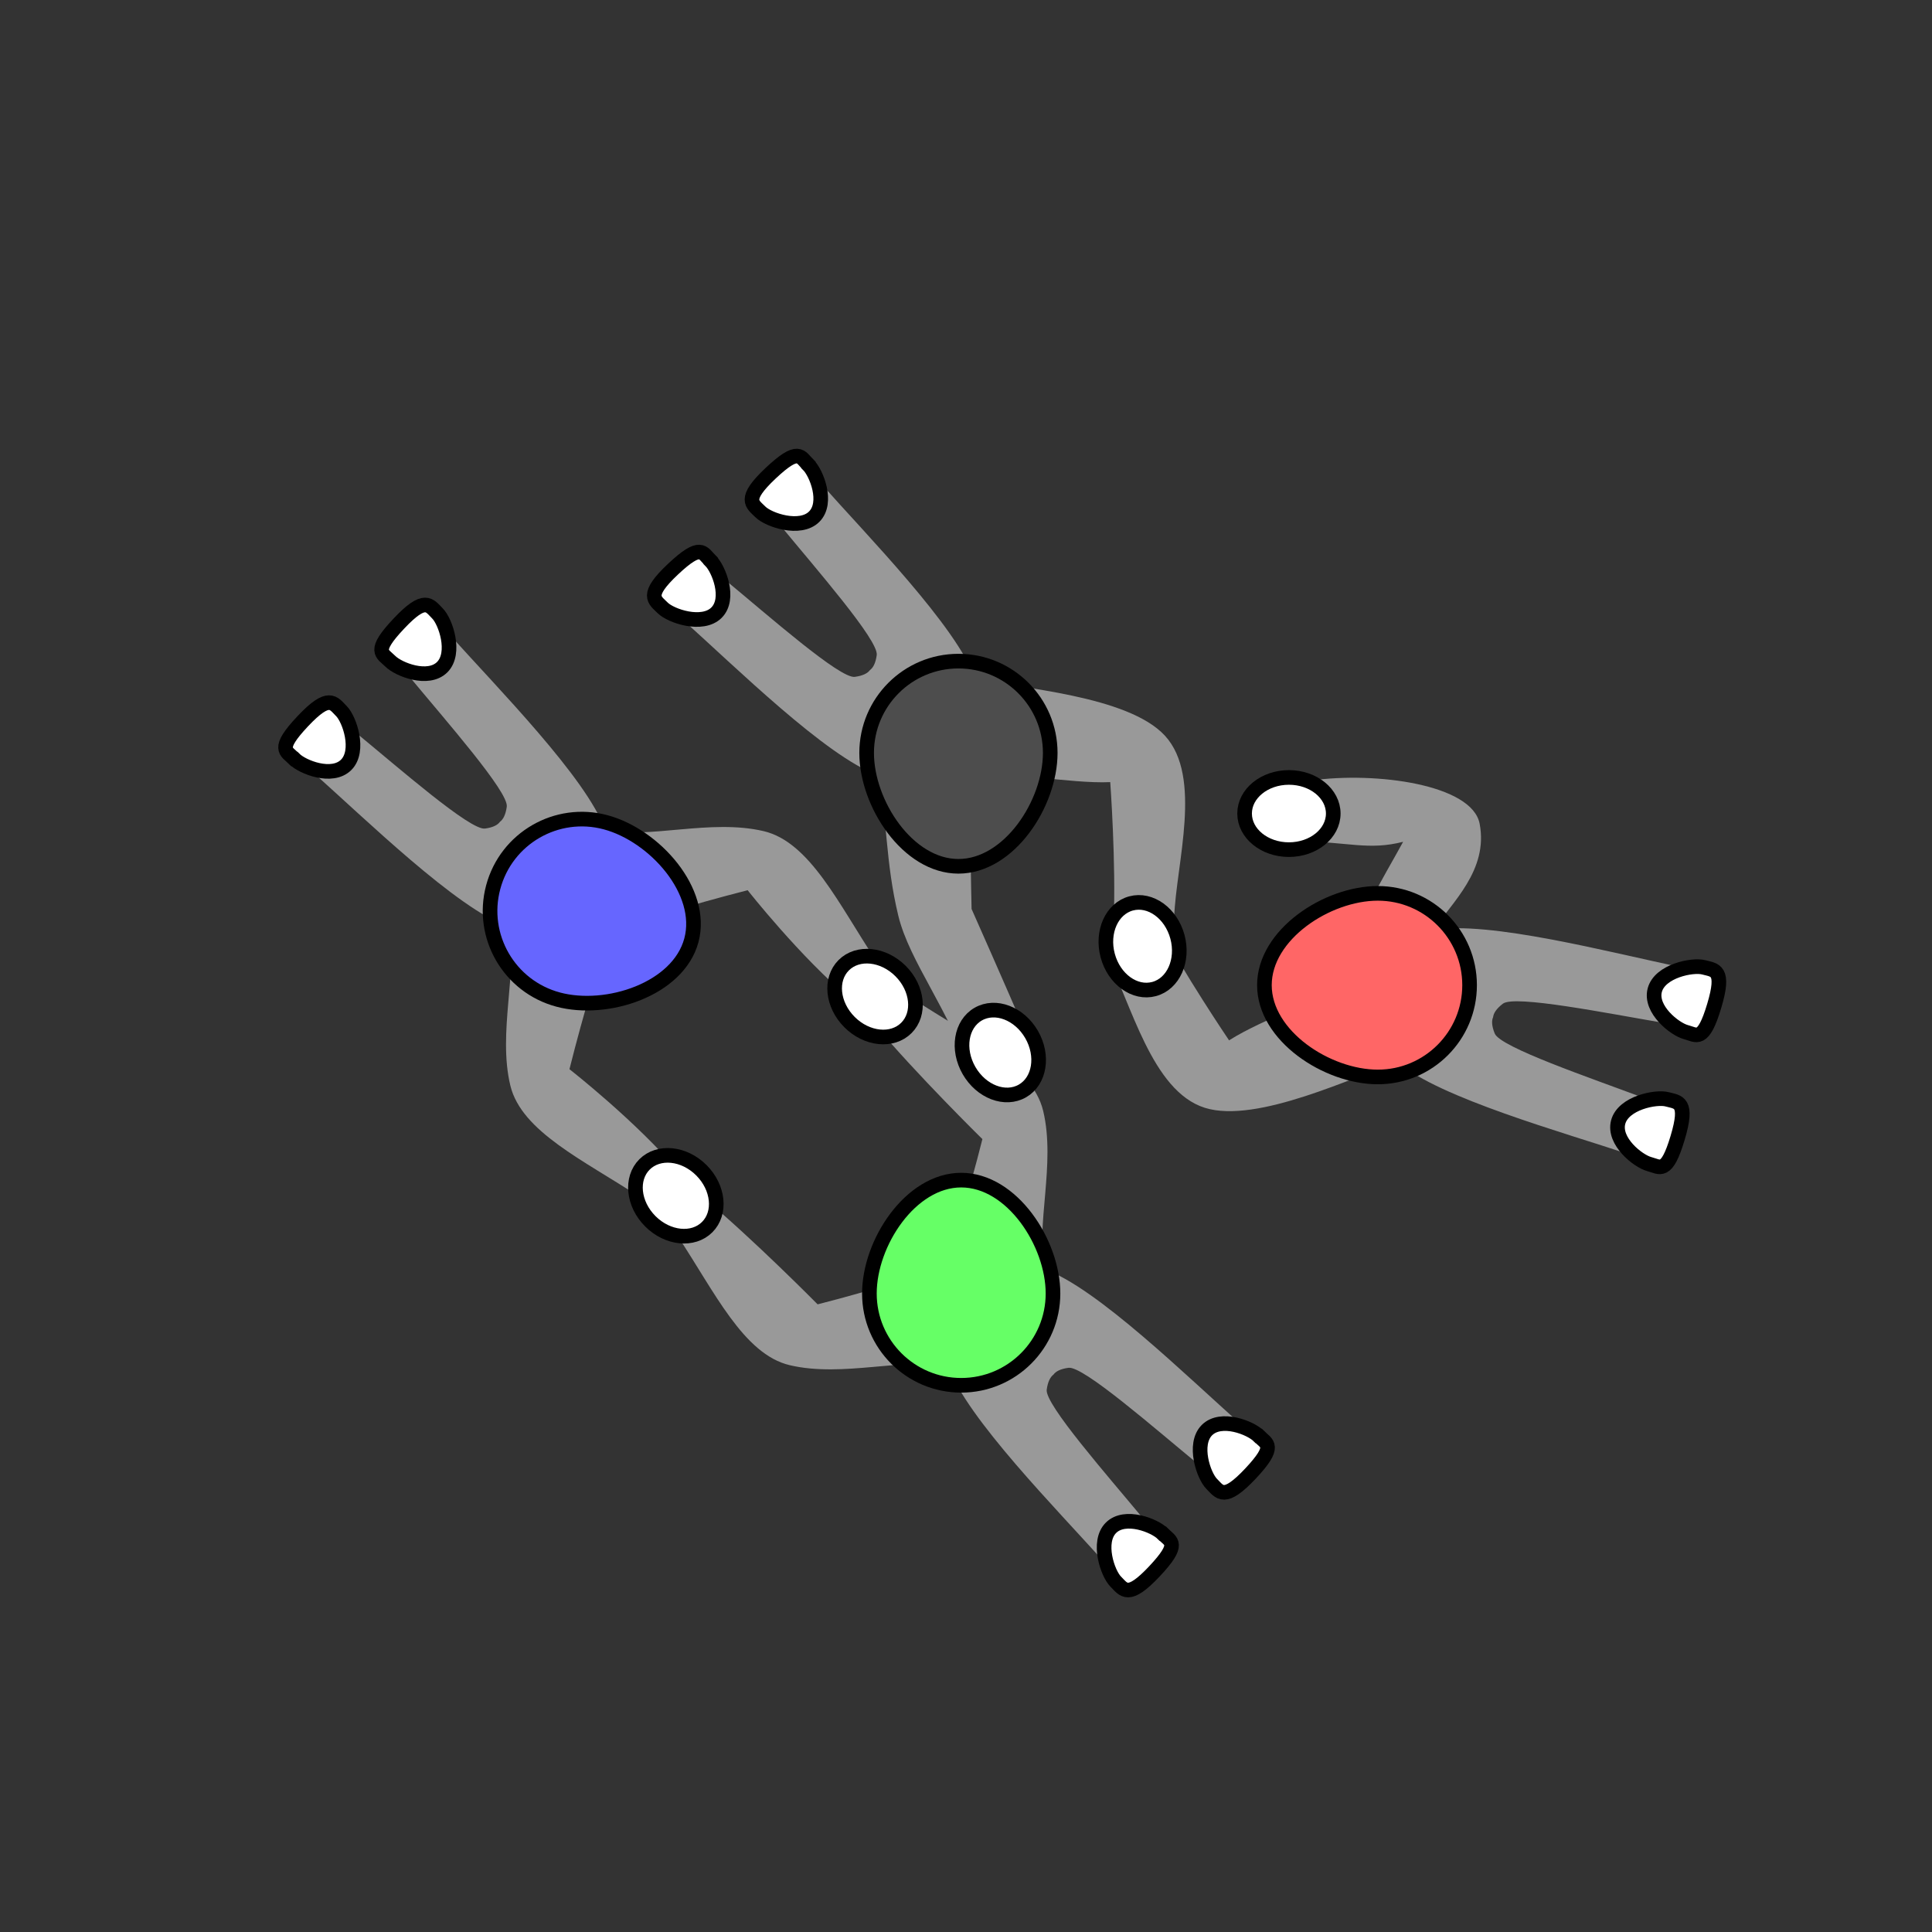 <?xml version="1.0" encoding="UTF-8" standalone="no"?>
<!-- Created with Inkscape (http://www.inkscape.org/) -->

<svg
   width="35mm"
   height="35mm"
   viewBox="0 0 35 35"
   version="1.1"
   id="svg1"
   xml:space="preserve"
   inkscape:version="1.4 (e7c3feb100, 2024-10-09)"
   sodipodi:docname="12_v2.svg"
   xmlns:inkscape="http://www.inkscape.org/namespaces/inkscape"
   xmlns:sodipodi="http://sodipodi.sourceforge.net/DTD/sodipodi-0.dtd"
   xmlns="http://www.w3.org/2000/svg"
   xmlns:svg="http://www.w3.org/2000/svg"><rect x="0" y="0" width="35" height="35" fill="#333333" stroke="none"/><sodipodi:namedview
     id="namedview1"
     pagecolor="#ffffff"
     bordercolor="#000000"
     borderopacity="0.25"
     inkscape:showpageshadow="2"
     inkscape:pageopacity="0.0"
     inkscape:pagecheckerboard="0"
     inkscape:deskcolor="#d1d1d1"
     inkscape:document-units="mm"
     inkscape:zoom="4.2968333"
     inkscape:cx="66.211552"
     inkscape:cy="79.36077"
     inkscape:window-width="1916"
     inkscape:window-height="1023"
     inkscape:window-x="0"
     inkscape:window-y="0"
     inkscape:window-maximized="0"
     inkscape:current-layer="layer1"
     showgrid="false"><sodipodi:guide
       position="25.431,17.543"
       orientation="0,132.283"
       id="guide5"
       inkscape:locked="false" /><sodipodi:guide
       position="35,35"
       orientation="132.283,0"
       id="guide6"
       inkscape:locked="false" /><sodipodi:guide
       position="35,0"
       orientation="0,-132.283"
       id="guide7"
       inkscape:locked="false" /><sodipodi:guide
       position="17.504,35.914"
       orientation="-132.283,0"
       id="guide8"
       inkscape:locked="false" /></sodipodi:namedview><defs
     id="defs1"><inkscape:path-effect
       effect="mirror_symmetry"
       start_point="17.298,16.235"
       end_point="17.313,7.81"
       center_point="17.306,12.023"
       id="path-effect5"
       is_visible="true"
       lpeversion="1.2"
       lpesatellites=""
       mode="free"
       discard_orig_path="false"
       fuse_paths="true"
       oposite_fuse="false"
       split_items="false"
       split_open="false"
       link_styles="false" /><inkscape:path-effect
       effect="mirror_symmetry"
       start_point="17.298,16.235"
       end_point="17.313,7.81"
       center_point="17.306,12.023"
       id="path-effect5-7"
       is_visible="true"
       lpeversion="1.2"
       lpesatellites=""
       mode="free"
       discard_orig_path="false"
       fuse_paths="true"
       oposite_fuse="false"
       split_items="false"
       split_open="false"
       link_styles="false" /><inkscape:path-effect
       effect="mirror_symmetry"
       start_point="17.298,16.235"
       end_point="17.313,7.81"
       center_point="17.306,12.023"
       id="path-effect5-6"
       is_visible="true"
       lpeversion="1.2"
       lpesatellites=""
       mode="free"
       discard_orig_path="false"
       fuse_paths="true"
       oposite_fuse="false"
       split_items="false"
       split_open="false"
       link_styles="false" /><inkscape:path-effect
       effect="mirror_symmetry"
       start_point="17.298,16.235"
       end_point="17.313,7.81"
       center_point="17.306,12.023"
       id="path-effect5-3"
       is_visible="true"
       lpeversion="1.2"
       lpesatellites=""
       mode="free"
       discard_orig_path="false"
       fuse_paths="true"
       oposite_fuse="false"
       split_items="false"
       split_open="false"
       link_styles="false" /><inkscape:path-effect
       effect="mirror_symmetry"
       start_point="17.298,16.235"
       end_point="17.313,7.81"
       center_point="17.306,12.023"
       id="path-effect5-66"
       is_visible="true"
       lpeversion="1.2"
       lpesatellites=""
       mode="free"
       discard_orig_path="false"
       fuse_paths="true"
       oposite_fuse="false"
       split_items="false"
       split_open="false"
       link_styles="false" /><inkscape:path-effect
       effect="mirror_symmetry"
       start_point="17.298,16.235"
       end_point="17.313,7.81"
       center_point="17.306,12.023"
       id="path-effect5-4"
       is_visible="true"
       lpeversion="1.2"
       lpesatellites=""
       mode="free"
       discard_orig_path="false"
       fuse_paths="true"
       oposite_fuse="false"
       split_items="false"
       split_open="false"
       link_styles="false" /><inkscape:path-effect
       effect="mirror_symmetry"
       start_point="17.298,16.235"
       end_point="17.313,7.81"
       center_point="17.306,12.023"
       id="path-effect5-4-7"
       is_visible="true"
       lpeversion="1.2"
       lpesatellites=""
       mode="free"
       discard_orig_path="false"
       fuse_paths="true"
       oposite_fuse="false"
       split_items="false"
       split_open="false"
       link_styles="false" /><inkscape:path-effect
       effect="mirror_symmetry"
       start_point="17.298,16.235"
       end_point="17.313,7.81"
       center_point="17.306,12.023"
       id="path-effect5-41"
       is_visible="true"
       lpeversion="1.2"
       lpesatellites=""
       mode="free"
       discard_orig_path="false"
       fuse_paths="true"
       oposite_fuse="false"
       split_items="false"
       split_open="false"
       link_styles="false" /><inkscape:path-effect
       effect="mirror_symmetry"
       start_point="17.298,16.235"
       end_point="17.313,7.81"
       center_point="17.306,12.023"
       id="path-effect5-4-0"
       is_visible="true"
       lpeversion="1.2"
       lpesatellites=""
       mode="free"
       discard_orig_path="false"
       fuse_paths="true"
       oposite_fuse="false"
       split_items="false"
       split_open="false"
       link_styles="false" /><inkscape:path-effect
       effect="mirror_symmetry"
       start_point="17.494,16.3"
       end_point="17.509,7.876"
       center_point="17.502,12.088"
       id="path-effect5-4-0-9"
       is_visible="true"
       lpeversion="1.2"
       lpesatellites=""
       mode="free"
       discard_orig_path="false"
       fuse_paths="true"
       oposite_fuse="false"
       split_items="false"
       split_open="false"
       link_styles="false" /><inkscape:path-effect
       effect="mirror_symmetry"
       start_point="17.298,16.235"
       end_point="17.313,7.81"
       center_point="17.306,12.023"
       id="path-effect5-4-0-0"
       is_visible="true"
       lpeversion="1.2"
       lpesatellites=""
       mode="free"
       discard_orig_path="false"
       fuse_paths="true"
       oposite_fuse="false"
       split_items="false"
       split_open="false"
       link_styles="false" /><inkscape:path-effect
       effect="mirror_symmetry"
       start_point="17.494,16.3"
       end_point="17.509,7.876"
       center_point="17.502,12.088"
       id="path-effect5-4-0-9-7"
       is_visible="true"
       lpeversion="1.2"
       lpesatellites=""
       mode="free"
       discard_orig_path="false"
       fuse_paths="true"
       oposite_fuse="false"
       split_items="false"
       split_open="false"
       link_styles="false" /><inkscape:path-effect
       effect="mirror_symmetry"
       start_point="17.494,16.3"
       end_point="17.509,7.876"
       center_point="17.502,12.088"
       id="path-effect5-4-0-9-3"
       is_visible="true"
       lpeversion="1.2"
       lpesatellites=""
       mode="free"
       discard_orig_path="false"
       fuse_paths="true"
       oposite_fuse="false"
       split_items="false"
       split_open="false"
       link_styles="false" /><inkscape:path-effect
       effect="mirror_symmetry"
       start_point="17.494,16.3"
       end_point="17.509,7.876"
       center_point="17.502,12.088"
       id="path-effect5-4-0-9-5"
       is_visible="true"
       lpeversion="1.2"
       lpesatellites=""
       mode="free"
       discard_orig_path="false"
       fuse_paths="true"
       oposite_fuse="false"
       split_items="false"
       split_open="false"
       link_styles="false" /><inkscape:path-effect
       effect="mirror_symmetry"
       start_point="17.298,16.235"
       end_point="17.313,7.81"
       center_point="17.306,12.023"
       id="path-effect5-4-6-1"
       is_visible="true"
       lpeversion="1.2"
       lpesatellites=""
       mode="free"
       discard_orig_path="false"
       fuse_paths="true"
       oposite_fuse="false"
       split_items="false"
       split_open="false"
       link_styles="false" /><inkscape:path-effect
       effect="mirror_symmetry"
       start_point="17.494,16.3"
       end_point="17.509,7.876"
       center_point="17.502,12.088"
       id="path-effect5-4-0-9-5-9"
       is_visible="true"
       lpeversion="1.2"
       lpesatellites=""
       mode="free"
       discard_orig_path="false"
       fuse_paths="true"
       oposite_fuse="false"
       split_items="false"
       split_open="false"
       link_styles="false" /><inkscape:path-effect
       effect="mirror_symmetry"
       start_point="17.298,16.235"
       end_point="17.313,7.81"
       center_point="17.306,12.023"
       id="path-effect5-61"
       is_visible="true"
       lpeversion="1.2"
       lpesatellites=""
       mode="free"
       discard_orig_path="false"
       fuse_paths="true"
       oposite_fuse="false"
       split_items="false"
       split_open="false"
       link_styles="false" /><inkscape:path-effect
       effect="mirror_symmetry"
       start_point="17.298,16.235"
       end_point="17.313,7.81"
       center_point="17.306,12.023"
       id="path-effect5-4-3"
       is_visible="true"
       lpeversion="1.2"
       lpesatellites=""
       mode="free"
       discard_orig_path="false"
       fuse_paths="true"
       oposite_fuse="false"
       split_items="false"
       split_open="false"
       link_styles="false" /></defs><g
     inkscape:label="Layer 1"
     inkscape:groupmode="layer"
     id="layer1"><path
       style="fill:#999999;fill-opacity:1;stroke:none;stroke-width:0.265;stroke-dasharray:none;stroke-opacity:1"
       d="m 16.062,7.559 c -0.262,-0.004 -0.518,0.082 -0.508,0.262 0.072,1.252 0.081,3.577 0.51,4.482 -0.438,0.679 -1.494,1.203 -2.016,2.047 -0.452,0.732 -0.021,1.908 0.217,3.084 0.056,0.276 0.796,0.476 0.822,0.195 0.109,-1.182 -0.076,-2.729 -0.076,-2.729 0.929,-0.552 1.775,-0.99 2.291,-1.248 0.515,0.26 1.358,0.702 2.285,1.258 0,0 -0.189,1.544 -0.084,2.727 0.025,0.28 0.766,0.082 0.822,-0.193 0.242,-1.175 0.678,-2.348 0.229,-3.082 -0.518,-0.846 -1.574,-1.372 -2.01,-2.053 0.432,-0.904 0.45,-3.23 0.527,-4.482 0.022,-0.359 -1.022,-0.346 -1.057,0.012 -0.101,1.03 -0.213,2.744 -0.428,2.906 -0.121,0.092 -0.211,0.116 -0.279,0.105 -0.068,0.01 -0.16,-0.015 -0.281,-0.107 C 16.814,10.579 16.706,8.866 16.609,7.836 16.593,7.657 16.325,7.563 16.062,7.559 Z"
       id="path4-1"
       sodipodi:nodetypes="ssscssscccs"
       transform="matrix(-0.707,0.707,0.707,0.707,13.623,-5.02)"
       inkscape:original-d="m 15.087222,17.628795 c -0.02592,0.280358 -0.765893,0.08004 -0.821621,-0.195934 -0.237544,-1.176374 -0.668956,-2.351745 -0.216799,-3.083913 0.521354,-0.844216 1.577933,-1.366261 2.015797,-2.045335 -0.428846,-0.905345 -0.437758,-3.2310091 -0.510197,-4.483416 -0.02074,-0.3586326 1.022152,-0.3422582 1.055816,0.015393 0.09697,1.0301719 0.203913,2.743905 0.417636,2.907239 0.427544,0.326742 0.480507,-0.179347 0.480507,-0.179347 l 0.318037,2.834014 c 0,0 -1.293868,0.600372 -2.814147,1.503717 0,0 0.184256,1.545472 0.07497,2.727582 z"
       inkscape:path-effect="#path-effect5-61" /><path
       id="path1-5"
       style="fill:#6666ff;fill-opacity:1;stroke:#000000;stroke-width:0.265"
       d="m 10.11,18.108 c 0.887,0.238 2.177,-0.187 2.415,-1.074 0.238,-0.887 -0.667,-1.9 -1.554,-2.138 -0.887,-0.238 -1.799,0.289 -2.036,1.176 -0.238,0.887 0.289,1.799 1.176,2.036 z"
       sodipodi:nodetypes="zzzzz" /><path
       id="path1-7-1-99"
       style="fill:#ffffff;stroke:#000000;stroke-width:0.265;stroke-dasharray:none"
       d="M 7.072,11.98 C 7.219,12.127 7.756,12.341 8.011,12.086 8.266,11.831 8.072,11.259 7.925,11.113 7.779,10.966 7.702,10.79 7.224,11.299 6.745,11.807 6.926,11.834 7.072,11.98 Z"
       sodipodi:nodetypes="ssszs" /><path
       id="path1-7-1-9-1"
       style="fill:#ffffff;stroke:#000000;stroke-width:0.265;stroke-dasharray:none"
       d="m 5.333,13.75 c 0.147,0.147 0.683,0.361 0.938,0.106 0.255,-0.255 0.061,-0.827 -0.086,-0.974 -0.147,-0.147 -0.223,-0.323 -0.702,0.186 -0.478,0.509 -0.298,0.535 -0.151,0.682 z"
       sodipodi:nodetypes="ssszs" /><path
       style="fill:#999999;fill-opacity:1;stroke:none;stroke-width:0.265;stroke-dasharray:none;stroke-opacity:1"
       d="m 16.062,7.559 c -0.262,-0.004 -0.518,0.082 -0.508,0.262 0.072,1.252 0.081,3.577 0.51,4.482 -0.438,0.679 -1.494,1.203 -2.016,2.047 -0.452,0.732 -0.021,1.908 0.217,3.084 0.056,0.276 0.796,0.476 0.822,0.195 0.109,-1.182 0.098,-2.857 0.098,-2.857 0.891,-0.53 1.646,-0.911 2.117,-1.135 0.47,0.226 1.222,0.608 2.111,1.141 0,0 -0.015,1.677 0.09,2.859 0.025,0.28 0.766,0.082 0.822,-0.193 0.242,-1.175 0.678,-2.348 0.229,-3.082 -0.518,-0.846 -1.574,-1.372 -2.01,-2.053 0.432,-0.904 0.45,-3.23 0.527,-4.482 0.022,-0.359 -1.022,-0.346 -1.057,0.012 -0.101,1.03 -0.213,2.744 -0.428,2.906 -0.121,0.092 -0.211,0.116 -0.279,0.105 -0.068,0.01 -0.16,-0.015 -0.281,-0.107 C 16.814,10.579 16.706,8.866 16.609,7.836 16.593,7.657 16.325,7.563 16.062,7.559 Z"
       id="path4-6-4"
       sodipodi:nodetypes="ssscssscccs"
       transform="matrix(0.707,-0.707,-0.707,-0.707,14.52,44.809)"
       inkscape:original-d="m 15.087222,17.628795 c -0.02592,0.280358 -0.765893,0.08004 -0.821621,-0.195934 -0.237544,-1.176374 -0.668956,-2.351745 -0.216799,-3.083913 0.521354,-0.844216 1.577933,-1.366261 2.015797,-2.045335 -0.428846,-0.905345 -0.437758,-3.2310091 -0.510197,-4.483416 -0.02074,-0.3586326 1.022152,-0.3422582 1.055816,0.015393 0.09697,1.0301719 0.203913,2.743905 0.417636,2.907239 0.427544,0.326742 0.480507,-0.179347 0.480507,-0.179347 l 0.318037,2.834014 c 0,0 -1.119704,0.469749 -2.639983,1.373094 0,0 0.01009,1.676095 -0.09919,2.858205 z"
       inkscape:path-effect="#path-effect5-4-3" /><ellipse
       style="fill:#ffffff;fill-opacity:1;stroke:#000000;stroke-width:0.265;stroke-dasharray:none;stroke-opacity:1"
       id="path1-7-2-9-9-1-9"
       cx="1.557"
       cy="23.979"
       rx="0.654"
       ry="0.803"
       transform="matrix(-0.707,0.707,0.707,0.707,0,0)" /><path
       id="path1-3-1"
       style="fill:#66ff66;fill-opacity:1;stroke:#000000;stroke-width:0.265"
       d="m 19.076,23.433 c 0,-0.918 -0.744,-2.054 -1.663,-2.054 -0.918,0 -1.663,1.136 -1.663,2.054 0,0.918 0.744,1.663 1.663,1.663 0.918,0 1.663,-0.744 1.663,-1.663 z"
       sodipodi:nodetypes="zzzzz" /><path
       id="path1-7-1-1-0"
       style="fill:#ffffff;stroke:#000000;stroke-width:0.265;stroke-dasharray:none"
       d="m 21.064,27.784 c -0.147,-0.147 -0.683,-0.361 -0.938,-0.106 -0.255,0.255 -0.061,0.827 0.086,0.974 0.147,0.147 0.223,0.323 0.702,-0.186 0.478,-0.509 0.298,-0.535 0.151,-0.682 z"
       sodipodi:nodetypes="ssszs" /><path
       id="path1-7-1-9-7-7"
       style="fill:#ffffff;stroke:#000000;stroke-width:0.265;stroke-dasharray:none"
       d="m 22.803,26.014 c -0.147,-0.147 -0.683,-0.361 -0.938,-0.106 -0.255,0.255 -0.061,0.827 0.086,0.974 0.147,0.147 0.223,0.323 0.702,-0.186 0.478,-0.509 0.298,-0.535 0.151,-0.682 z"
       sodipodi:nodetypes="ssszs" /><ellipse
       style="fill:#ffffff;fill-opacity:1;stroke:#000000;stroke-width:0.265;stroke-dasharray:none;stroke-opacity:1"
       id="path1-7-2-9-9-5"
       cx="6.661"
       cy="23.979"
       rx="0.654"
       ry="0.803"
       transform="matrix(-0.707,0.707,0.707,0.707,0,0)" /><path
       style="fill:#999999;fill-opacity:1;stroke:none;stroke-width:0.265;stroke-dasharray:none;stroke-opacity:1"
       d="m 12.552,10.693 c -0.188,0.183 -0.308,0.425 -0.174,0.544 0.937,0.834 2.587,2.472 3.53,2.809 0.171,0.79 0.127,1.551 0.365,2.54 0.201,0.837 0.938,1.728 1.291,2.854 0.084,0.269 1.156,-0.412 1.045,-0.671 -0.405,-0.944 -1.008,-2.302 -1.008,-2.302 -0.021,-1.02 -0.049,-1.861 0.125,-2.352 0.492,-0.173 1.642,0.088 2.387,0.054 0,0 0.108,1.479 0.061,2.546 0.216,0.181 1.087,0.173 1.098,-0.109 0.036,-0.959 0.517,-2.532 -0.167,-3.277 -0.671,-0.731 -2.649,-0.858 -3.439,-1.032 -0.333,-0.945 -1.966,-2.603 -2.797,-3.542 -0.238,-0.269 -0.967,0.478 -0.739,0.755 0.657,0.799 1.789,2.091 1.753,2.357 -0.021,0.151 -0.067,0.231 -0.123,0.272 -0.041,0.056 -0.124,0.103 -0.275,0.123 -0.267,0.036 -1.554,-1.1 -2.351,-1.759 -0.138,-0.115 -0.395,0.008 -0.583,0.191 z"
       id="path4-6"
       sodipodi:nodetypes="ssssssscccsscscscsss" /><path
       id="path1-3"
       style="fill:#4d4d4d;fill-opacity:1;stroke:#000000;stroke-width:0.265"
       d="m 19.026,13.64 c 0,0.918 -0.744,2.054 -1.663,2.054 -0.918,0 -1.663,-1.136 -1.663,-2.054 0,-0.918 0.744,-1.663 1.663,-1.663 0.918,-10e-7 1.663,0.744 1.663,1.663 z"
       sodipodi:nodetypes="zzzzz" /><path
       id="path1-7-1-1"
       style="fill:#ffffff;stroke:#000000;stroke-width:0.265;stroke-dasharray:none"
       d="m 12.874,10.161 c 0.147,0.147 0.361,0.683 0.106,0.938 -0.255,0.255 -0.827,0.061 -0.974,-0.086 -0.147,-0.147 -0.323,-0.223 0.186,-0.702 0.509,-0.478 0.535,-0.298 0.682,-0.151 z"
       sodipodi:nodetypes="ssszs" /><path
       id="path1-7-1-9-7"
       style="fill:#ffffff;stroke:#000000;stroke-width:0.265;stroke-dasharray:none"
       d="m 14.644,8.422 c 0.147,0.147 0.361,0.683 0.106,0.938 -0.255,0.255 -0.827,0.061 -0.974,-0.086 -0.147,-0.147 -0.323,-0.223 0.186,-0.702 0.509,-0.478 0.535,-0.298 0.682,-0.151 z"
       sodipodi:nodetypes="ssszs" /><path
       style="fill:#999999;fill-opacity:1;stroke:none;stroke-width:0.265;stroke-dasharray:none;stroke-opacity:1"
       d="m 30.552,18.075 c 0.072,-0.252 0.055,-0.522 -0.121,-0.558 -1.228,-0.254 -3.476,-0.848 -4.462,-0.668 0.331,-0.5 0.998,-1.082 0.836,-1.927 -0.137,-0.71 -1.873,-0.946 -3.047,-0.783 -0.279,0.039 -0.476,1.098 -0.195,1.102 0.87,0.012 1.232,0.168 1.856,0.009 -0.29,0.539 -1.154,1.937 -1.059,2.45 -0.34,0.396 -1.466,0.745 -2.094,1.147 0,0 -0.833,-1.227 -1.326,-2.175 -0.277,-0.049 -1.028,0.394 -0.896,0.643 0.448,0.848 0.818,2.451 1.783,2.754 0.947,0.297 2.724,-0.581 3.494,-0.826 0.761,0.651 3.004,1.271 4.193,1.67 0.341,0.114 0.598,-0.897 0.262,-1.024 -0.969,-0.364 -2.595,-0.916 -2.697,-1.165 -0.057,-0.141 -0.058,-0.234 -0.03,-0.297 0.008,-0.069 0.056,-0.151 0.177,-0.244 0.213,-0.164 1.895,0.175 2.915,0.348 0.177,0.03 0.338,-0.204 0.409,-0.456 z"
       id="path4-6-3"
       sodipodi:nodetypes="sscsssccccsscscscssss" /><path
       id="path1-3-3"
       style="fill:#ff6666;fill-opacity:1;stroke:#000000;stroke-width:0.265"
       d="m 24.96,19.51 c -0.918,0 -2.054,-0.744 -2.054,-1.663 -10e-7,-0.918 1.136,-1.663 2.054,-1.663 0.918,10e-7 1.663,0.744 1.663,1.663 0,0.918 -0.744,1.663 -1.663,1.663 z"
       sodipodi:nodetypes="zzzzz" /><path
       id="path1-7-1-1-0-7"
       style="fill:#ffffff;stroke:#000000;stroke-width:0.265;stroke-dasharray:none"
       d="m 30.539,18.697 c -0.2,-0.054 -0.654,-0.411 -0.561,-0.76 0.093,-0.349 0.686,-0.466 0.886,-0.413 0.2,0.054 0.391,0.032 0.19,0.701 -0.201,0.669 -0.315,0.525 -0.515,0.472 z"
       sodipodi:nodetypes="ssszs" /><path
       id="path1-7-1-9-7-9"
       style="fill:#ffffff;stroke:#000000;stroke-width:0.265;stroke-dasharray:none"
       d="m 29.876,21.088 c -0.2,-0.054 -0.654,-0.411 -0.561,-0.76 0.093,-0.349 0.686,-0.466 0.886,-0.413 0.2,0.054 0.391,0.032 0.19,0.701 -0.201,0.669 -0.315,0.525 -0.515,0.472 z"
       sodipodi:nodetypes="ssszs" /><ellipse
       style="fill:#ffffff;fill-opacity:1;stroke:#000000;stroke-width:0.265;stroke-dasharray:none;stroke-opacity:1"
       id="path1-7-2-9-9-5-3"
       cx="-14.738"
       cy="23.35"
       rx="0.654"
       ry="0.803"
       transform="rotate(-90)" /><ellipse
       style="fill:#ffffff;fill-opacity:1;stroke:#000000;stroke-width:0.265;stroke-dasharray:none;stroke-opacity:1"
       id="path1-7-2-9-9-1"
       cx="-15.557"
       cy="-21.915"
       rx="0.654"
       ry="0.803"
       transform="rotate(165)" /><ellipse
       style="fill:#ffffff;fill-opacity:1;stroke:#000000;stroke-width:0.265;stroke-dasharray:none;stroke-opacity:1"
       id="path1-7-2-9-9"
       cx="-6.16"
       cy="-25.574"
       rx="0.654"
       ry="0.803"
       transform="rotate(150)" /></g></svg>
